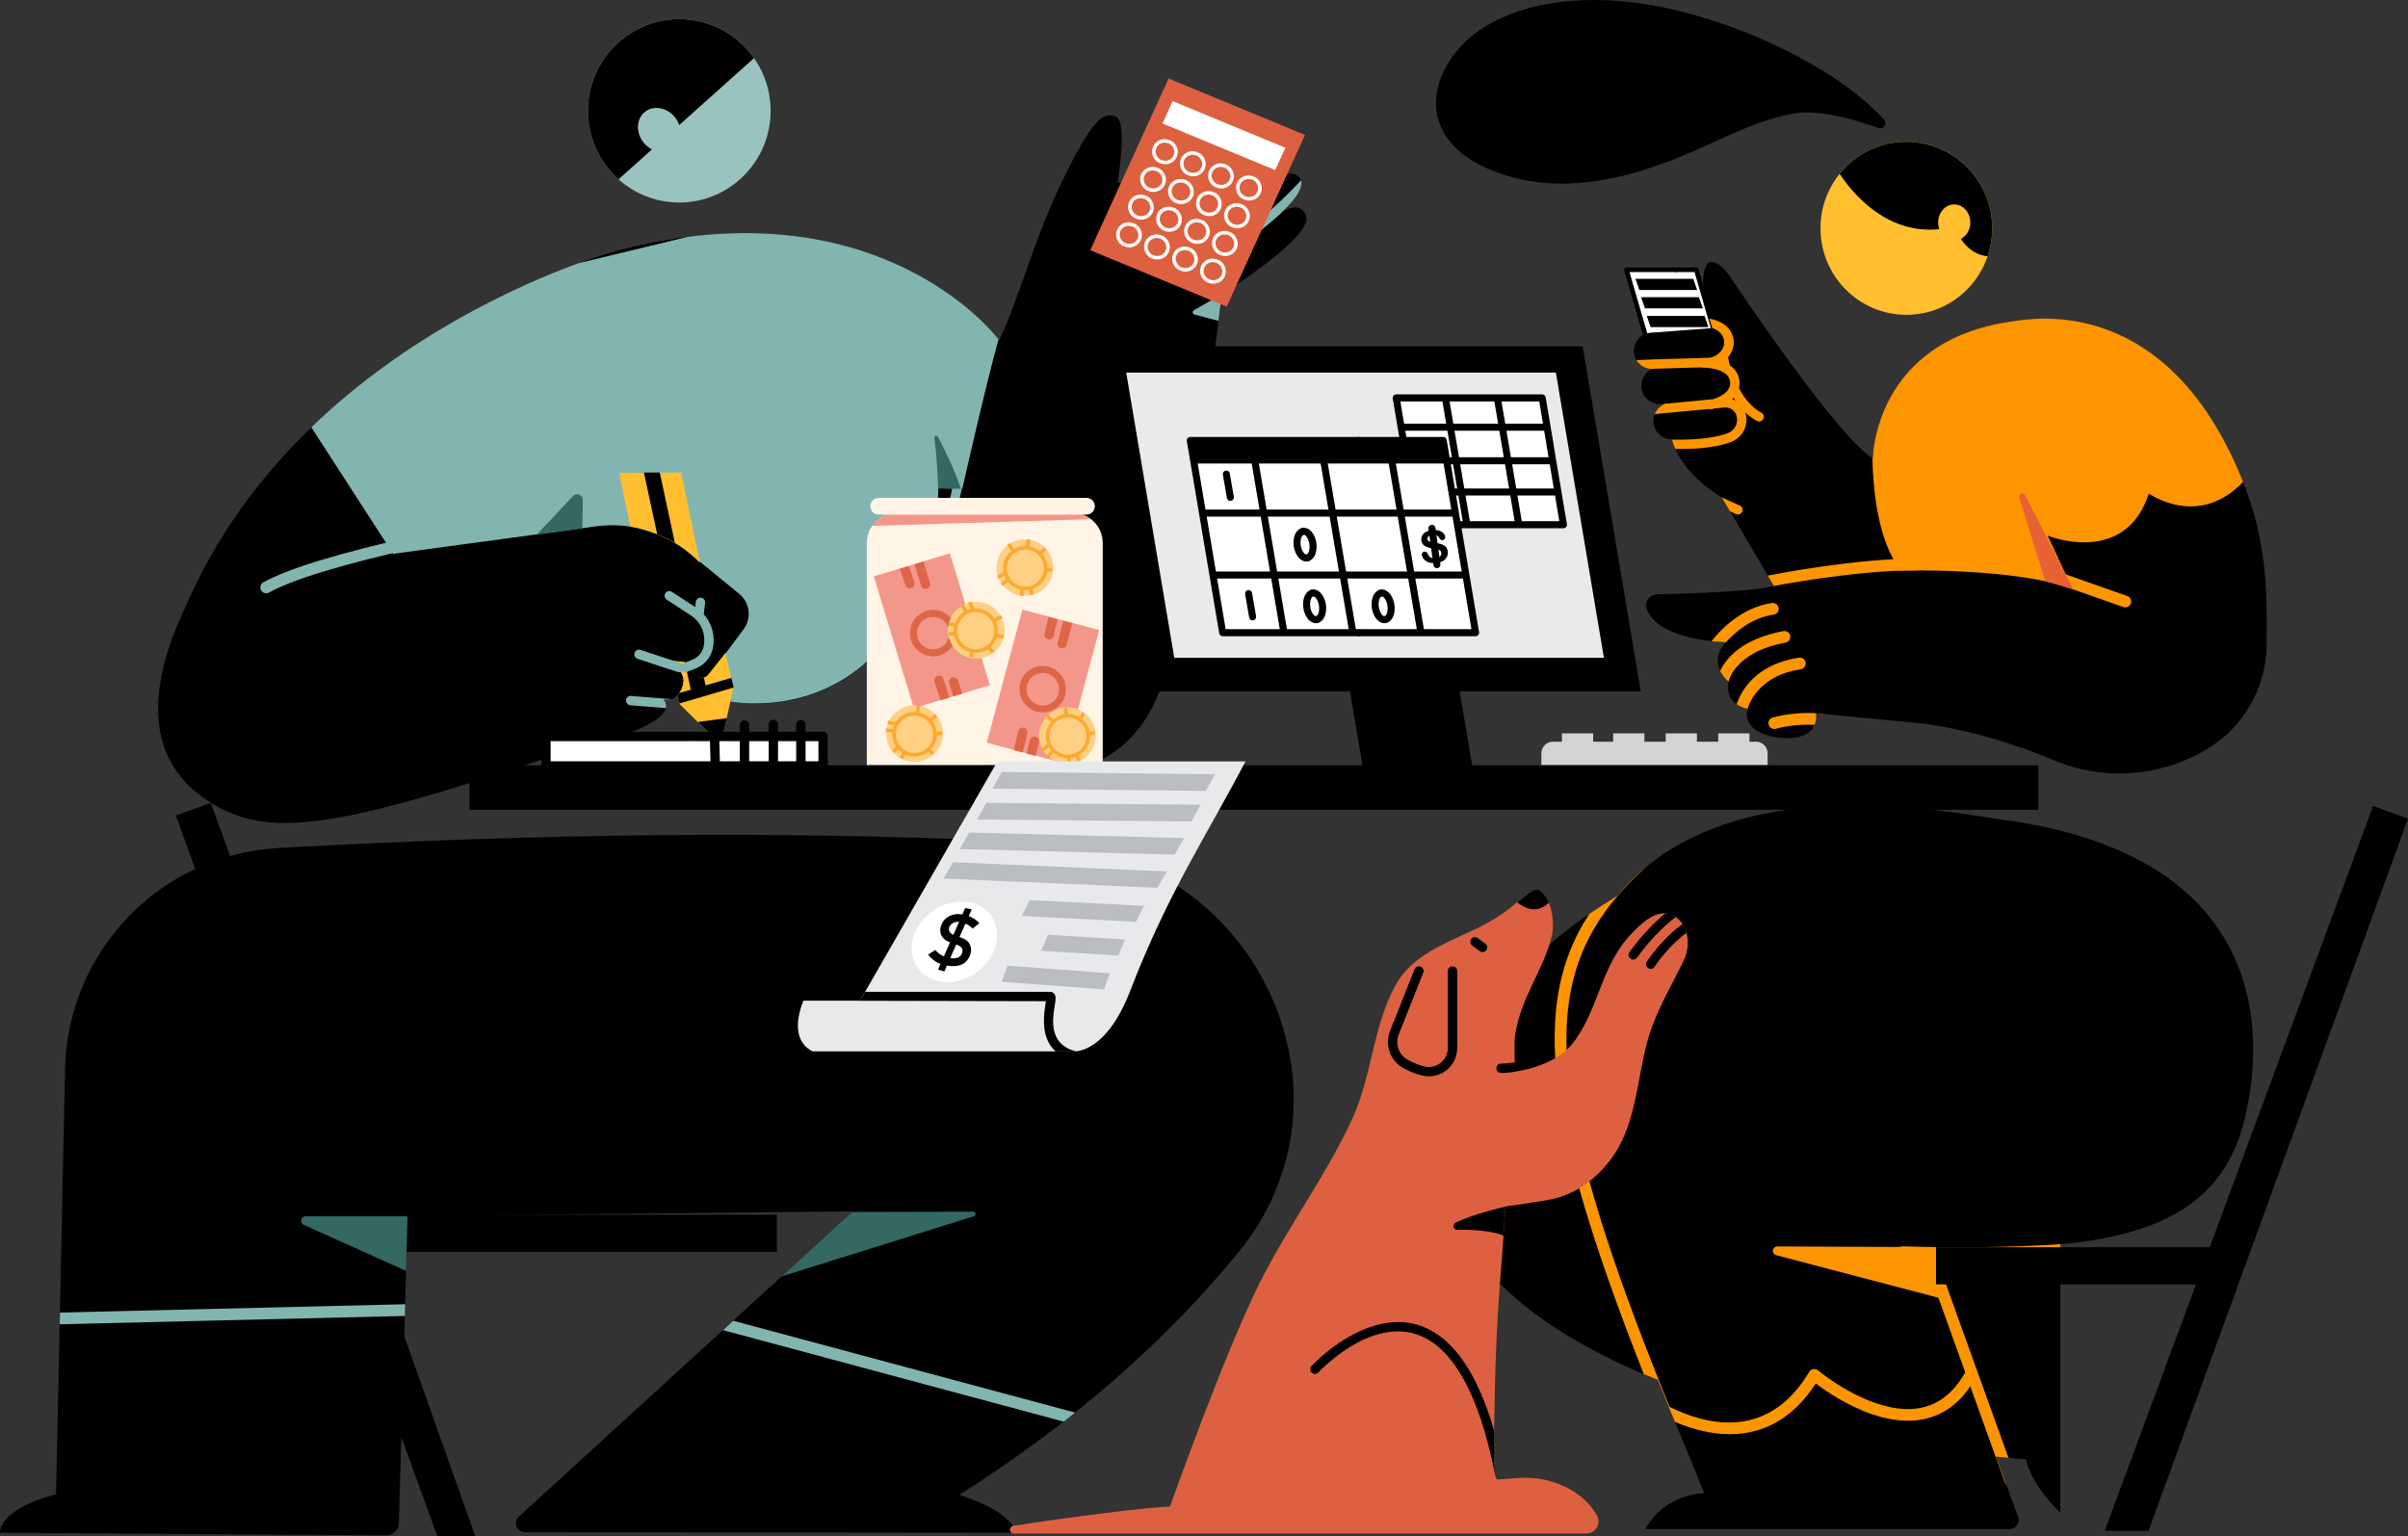         <svg
            width="100%"
            viewBox="0 0 702 448"
            fill="none"
            xmlns="http://www.w3.org/2000/svg"
        >
<rect x="0" y="0" width="702" height="448" fill="#333333" stroke="none"/>
<path
        fillRule="evenodd"
        clipRule="evenodd"
        d="M105.183 354.203H226.486V365.029H109.127L138.582 448H127.513L51.269 237.805L61.434 234.097L105.183 354.203Z"
        fill="black"
      />
      <path
        fillRule="evenodd"
        clipRule="evenodd"
        d="M16.333 435.735C16.333 435.735 17.828 365.475 18.973 311.685C19.706 277.237 46.829 249.162 81.216 247.26C157.2 243.017 232.213 241.938 305.679 245.888C341.363 247.813 370.83 274.471 376.321 309.801C376.341 309.797 376.341 309.797 376.341 309.797C379.347 329.121 374.099 348.817 361.876 364.079C346.366 383.372 320.179 410.252 279.632 435.892C279.632 435.892 294.627 440.228 296.159 446.93C296.159 446.93 182.072 446.797 152.997 446.766C151.925 446.762 150.965 446.103 150.578 445.103C150.191 444.106 150.457 442.969 151.247 442.249C171.672 423.57 248.589 353.232 248.589 353.232L118.848 354.55C118.848 354.55 116.764 427.117 116.274 444.164C116.217 446.138 114.593 447.708 112.618 447.694C93.119 447.558 0.003 446.919 0.003 446.919C0.003 446.919 -0.639 440.108 16.333 435.735Z"
        fill="url(#paint0_linear)"
      />
      <path
        fillRule="evenodd"
        clipRule="evenodd"
        d="M310.097 414.53L210.78 387.852L213.768 385.118L313.438 411.891C312.339 412.769 311.226 413.649 310.097 414.53ZM118.033 383.711L17.412 386.142L17.485 382.724L118.132 380.293L118.033 383.711Z"
        fill="#82B5B2"
      />
      <path
        fillRule="evenodd"
        clipRule="evenodd"
        d="M248.401 353.391L283.703 353.309C284.041 353.309 284.328 353.554 284.379 353.889C284.43 354.224 284.232 354.544 283.908 354.647L227.846 372.189L248.401 353.391ZM118.824 354.661L118.367 370.577L88.59 357.167C88.013 356.907 87.697 356.279 87.83 355.661C87.963 355.04 88.51 354.599 89.143 354.603L118.824 354.661Z"
        fill="#346864"
      />
      <path
        fillRule="evenodd"
        clipRule="evenodd"
        d="M291.304 99.212C291.304 99.212 257.019 52.898 179.894 73.125C169.508 75.849 87.244 101.971 54.792 175.363C51.618 182.539 34.509 215.168 59.313 232.611C76.619 244.786 95.175 242.529 160.199 220.757C165.701 218.913 199.594 211.75 193.467 203.919C193.467 203.919 196.201 204.473 197.514 202.652C197.514 202.652 197.665 203.59 197.776 204.284C197.852 204.758 198.075 205.195 198.415 205.534C199.97 207.084 204.638 211.74 207.575 214.669C208.08 215.171 208.818 215.363 209.503 215.165C210.188 214.97 210.713 214.417 210.874 213.72C211.741 209.985 213.004 204.544 213.004 204.544C213.004 204.544 243.851 211.242 262.442 181.168C262.442 181.168 263.216 210.873 286.199 222.863C292.911 226.366 330.182 233.806 339.962 195.349C346.801 168.449 351.797 120.385 356.168 85.851C356.168 85.851 379.007 71.506 380.734 64.636C381.355 62.168 378.85 58.115 373.268 62.214C373.268 62.214 381.604 55.121 378.823 51.779C377.274 49.92 374.104 49.823 367.825 55.202C367.825 55.202 375.646 47.188 372.073 43.98C368.231 40.536 363.771 47.621 359.683 51.434C359.683 51.434 368.78 37.458 363.634 35.045C361.454 34.022 359.099 33.893 351.158 43.898C343.805 53.163 333.376 54.119 325.818 53.21C325.818 53.21 328.793 35.754 325.384 34.063C321.535 32.151 318.065 35.568 309.701 52.734C301.442 69.674 297.324 86.459 291.304 99.212Z"
        fill="url(#paint1_linear)"
      />
      <path
        fillRule="evenodd"
        clipRule="evenodd"
        d="M200.552 69.049C260.192 61.55 288.546 95.661 291.112 98.925C287.222 112.809 280.551 142.47 280.551 142.47L273.531 142.371C273.644 159.703 262.475 180.416 262.475 180.416L262.431 181.145C244.754 209.722 215.614 204.983 212.862 204.574L213.762 200.054L211.425 193.498L210.699 191.64C210.699 191.64 213.922 187.318 216.777 183.489C219.187 180.258 218.624 175.701 215.501 173.153C209.255 168.059 200.006 160.516 200.006 160.516C199.952 160.474 199.899 160.433 199.845 160.392C192.415 154.705 183.026 152.213 173.755 153.47C154.109 156.132 114.607 161.485 114.607 161.485L90.758 124.594C118.582 97.739 151.218 83.105 168.597 76.755L200.552 69.049Z"
        fill="#82B5B2"
      />
      <path
        fillRule="evenodd"
        clipRule="evenodd"
        d="M197.521 202.755C198.186 201.946 200.386 198.89 198.413 195.941L195.637 192.583C195.637 192.583 199.531 193.145 201.114 192.994C201.114 192.994 200.896 196.894 204.116 197.572C204.997 197.755 205.905 197.425 206.464 196.72C208.018 194.767 211.497 190.378 211.497 190.378C211.497 190.378 213.437 198.755 213.788 200.27C213.823 200.423 213.824 200.583 213.79 200.737C213.47 202.184 211.776 209.85 211.776 209.85L210.87 213.755C210.709 214.452 210.184 215.005 209.499 215.2C208.813 215.398 208.076 215.206 207.571 214.705C204.634 211.775 199.965 207.119 198.411 205.569C198.071 205.23 197.847 204.793 197.771 204.319L197.521 202.755ZM183.771 153.542C183.771 153.542 196.129 155.352 204.058 164.149L198.595 137.771L180.493 137.876L183.771 153.542Z"
        fill="#FFBF2F"
      />
      <path
        fillRule="evenodd"
        clipRule="evenodd"
        d="M211.896 209.386L211.801 209.813L210.894 213.719C210.733 214.415 210.209 214.969 209.523 215.163C208.838 215.361 208.1 215.17 207.595 214.668L203.44 210.523L211.896 209.386ZM199.628 192.958C200.211 192.988 200.746 192.995 201.138 192.958C201.138 192.958 200.921 196.858 204.141 197.536C204.49 197.608 204.844 197.6 205.179 197.52L205.68 199.85L213.216 197.657L213.812 200.233C213.831 200.313 213.84 200.394 213.84 200.474L198.107 205.118C197.95 204.864 197.844 204.58 197.796 204.282L197.546 202.719C197.665 202.574 197.834 202.357 198.019 202.081L201.386 201.1L199.628 192.958ZM191.596 155.756L187.719 137.798L192.337 137.771L196.738 158.246C194.972 157.22 193.218 156.402 191.596 155.756Z"
        fill="black"
      />
      <path
        fillRule="evenodd"
        clipRule="evenodd"
        d="M194.128 206.477L183.748 205.647C182.997 205.587 182.436 204.928 182.496 204.177C182.556 203.426 183.214 202.865 183.965 202.925L195.658 203.859C194.536 204.142 193.467 203.926 193.467 203.926C194.141 204.786 194.331 205.639 194.128 206.477ZM198.83 193.599C198.926 193.527 199.033 193.467 199.15 193.421C199.15 193.421 200.457 192.908 201.851 192.361C203.492 191.717 204.71 190.306 205.108 188.588C205.108 188.588 205.108 188.588 205.108 188.587C205.92 185.083 204.458 181.445 201.448 179.478C198.029 177.244 194.37 174.852 194.37 174.852C193.739 174.44 193.562 173.593 193.974 172.962C194.386 172.331 195.232 172.153 195.863 172.565L202.671 177.014L202.853 175.466C202.941 174.717 203.62 174.181 204.368 174.269C205.117 174.358 205.652 175.037 205.564 175.785L205.173 179.107C207.591 181.803 208.612 185.559 207.768 189.204C207.768 189.204 207.768 189.204 207.767 189.205C207.166 191.799 205.326 193.931 202.847 194.904C201.454 195.451 200.146 195.964 200.146 195.964C199.66 196.155 199.13 196.047 198.759 195.729C198.414 195.987 197.953 196.078 197.513 195.932L185.867 192.088C185.151 191.852 184.762 191.079 184.998 190.363C185.234 189.648 186.007 189.258 186.722 189.494L198.369 193.339C198.544 193.396 198.699 193.486 198.83 193.599ZM281.033 127.555C281.033 127.555 271.089 169.271 268.909 187.903C268.82 188.651 269.356 189.33 270.107 189.418C270.854 189.506 271.533 188.969 271.618 188.221C273.792 169.687 283.692 128.189 283.692 128.189C283.866 127.456 283.412 126.718 282.678 126.544C281.948 126.369 281.211 126.822 281.033 127.555ZM121.951 156.064C98.278 161.373 83.814 165.882 76.783 169.798C75.961 170.256 75.665 171.296 76.123 172.12C76.581 172.943 77.621 173.239 78.443 172.781C85.328 168.946 99.513 164.594 122.698 159.395C123.616 159.189 124.196 158.275 123.989 157.356C123.783 156.437 122.87 155.858 121.951 156.064ZM356.592 85.587C356.315 85.764 356.168 85.858 356.168 85.858C355.851 88.358 355.53 90.929 355.21 93.557L348.207 91.715C347.941 91.644 347.743 91.419 347.709 91.145C347.671 90.871 347.805 90.603 348.043 90.466L356.592 85.587ZM379.267 52.586C380.417 56.139 373.268 62.221 373.268 62.221C373.473 62.07 373.674 61.931 373.869 61.802C368.883 66.375 362.15 71.801 355.65 74.663C354.96 74.967 354.155 74.654 353.851 73.964C353.548 73.274 353.862 72.467 354.551 72.164C365.495 67.344 377.1 54.964 379.267 52.586ZM373.005 46.262C372.944 49.963 367.825 55.209 367.825 55.209C368.201 54.885 368.569 54.58 368.928 54.295C363.904 59.127 356.629 65.514 350.238 68.761C349.565 69.102 348.743 68.834 348.402 68.162C348.06 67.49 348.33 66.667 349.002 66.326C359.311 61.088 371.968 47.397 373.005 46.262ZM364.669 41.217C363.28 45.918 359.683 51.441 359.683 51.441C359.796 51.337 359.908 51.231 360.018 51.123C355.854 55.482 350.234 60.255 343.911 62.654C343.205 62.921 342.416 62.566 342.15 61.862C341.884 61.157 342.239 60.368 342.942 60.1C353.858 55.959 362.519 44.304 364.669 41.217Z"
        fill="#82B5B2"
      />
      <path
        fillRule="evenodd"
        clipRule="evenodd"
        d="M156.48 155.881L167.034 144.671C167.509 144.167 168.245 144.007 168.886 144.27C169.527 144.533 169.94 145.163 169.925 145.856L169.744 154.084L156.48 155.881ZM273.524 144.128C273.494 142.639 273.282 133.83 272.374 127.785C272.306 127.499 272.463 127.207 272.739 127.105C273.012 127.002 273.323 127.122 273.456 127.383C275.428 131.141 278.424 137.236 280.141 142.532L273.548 142.439C273.552 142.999 273.541 143.562 273.524 144.128Z"
        fill="#346864"
      />
      <path
        d="M198.023 59.053C212.733 59.053 224.658 47.082 224.658 32.316C224.658 17.549 212.733 5.579 198.023 5.579C183.313 5.579 171.388 17.549 171.388 32.316C171.388 47.082 183.313 59.053 198.023 59.053Z"
        fill="#99C3C0"
      />
      <path
        fillRule="evenodd"
        clipRule="evenodd"
        d="M180.316 52.282C174.839 47.382 171.388 40.25 171.388 32.316C171.388 17.559 183.323 5.579 198.023 5.579C207.027 5.579 214.993 10.073 219.815 16.948L198.003 36.461C197.741 35.692 197.342 34.942 196.803 34.252C194.524 31.338 190.603 30.592 188.052 32.588C185.501 34.584 185.28 38.572 187.559 41.486C188.267 42.392 189.134 43.088 190.069 43.558L180.316 52.282Z"
        fill="black"
      />
      <path
        d="M494.509 78.671H474.156L482.742 108.248H503.094L494.509 78.671Z"
        fill="white"
      />
      <path
        fillRule="evenodd"
        clipRule="evenodd"
        d="M483.241 107.57H489.666C490.036 107.57 490.341 107.873 490.34 108.245C490.34 108.618 490.037 108.92 489.664 108.92H482.735C482.436 108.92 482.173 108.722 482.089 108.433L473.503 78.857C473.444 78.653 473.483 78.433 473.611 78.264C473.739 78.094 473.937 77.994 474.151 77.994H488.428C488.8 77.994 489.102 78.296 489.102 78.669C489.101 79.041 488.801 79.343 488.428 79.343H475.047L483.241 107.57Z"
        fill="black"
      />
      <path
        fillRule="evenodd"
        clipRule="evenodd"
        d="M494.011 79.343H488.442C488.07 79.343 487.768 79.041 487.768 78.669C487.768 78.296 488.069 77.994 488.442 77.994H494.518C494.816 77.994 495.08 78.192 495.163 78.481L503.745 108.057C503.804 108.261 503.765 108.481 503.637 108.65C503.509 108.82 503.311 108.92 503.1 108.92H489.674C489.302 108.92 489 108.618 489 108.245C489.001 107.873 489.304 107.571 489.676 107.571H502.201L494.011 79.343Z"
        fill="black"
      />
      <path
        d="M493.631 81.296H476.781L477.911 84.567H494.761L493.631 81.296Z"
        fill="black"
      />
      <path
        d="M495.281 86.648H478.431L479.561 89.919H496.411L495.281 86.648Z"
        fill="black"
      />
      <path
        d="M496.931 92.113H480.081L481.211 95.384H498.061L496.931 92.113Z"
        fill="black"
      />
      <path
        d="M498.582 97.464H481.731L482.861 100.736H499.712L498.582 97.464Z"
        fill="black"
      />
      <path
        d="M500.232 102.816H483.382L484.511 106.087H501.362L500.232 102.816Z"
        fill="black"
      />
      <path
        fillRule="evenodd"
        clipRule="evenodd"
        d="M499.225 95.663C498.559 93.786 494.587 82.04 497.655 77.052C497.863 76.727 498.194 76.502 498.569 76.43C499.661 76.253 501.989 76.714 505.282 82.025C505.282 82.025 535.182 126.954 545.975 133.666C545.975 133.666 546.262 99.36 586.634 93.751C592.238 92.972 631.624 85.312 653.699 139.988C661.002 158.077 660.92 172.541 660.79 188.001C660.705 200.256 654.348 211.612 643.943 218.082C630.31 226.562 613.405 227.887 598.619 221.629C588.699 217.447 575.895 213.196 561.362 211.055L529.455 207.969C529.455 207.969 531.049 216.692 517.839 215.012C517.839 215.012 507.438 213.64 509.517 206.66C509.517 206.66 502.507 205.526 503.954 198.748C503.954 198.748 497.31 193.561 503.21 187.229C503.21 187.229 484.029 186.998 480.129 177.859C479.801 177.068 479.78 176.182 480.077 175.377C480.436 174.384 481.364 173.325 483.626 173.248C483.626 173.248 510.161 172.84 517.143 170.839L501.975 145.021C501.975 145.021 490.161 138.525 487.438 128.139C484.633 128.152 482.251 125.988 482.036 123.145C481.852 120.713 483.312 118.533 485.476 117.698L484.234 117.792C481.299 118.013 478.74 115.811 478.518 112.876C478.34 110.508 479.74 108.382 481.828 107.534C478.996 107.665 476.556 105.516 476.341 102.67C476.122 99.772 478.296 97.243 481.19 97.024L499.225 95.663Z"
        fill="url(#paint2_linear)"
      />
      <path
        fillRule="evenodd"
        clipRule="evenodd"
        d="M529 211.356C522.755 210.998 517.742 212.496 517.742 212.496C516.838 212.769 515.886 212.254 515.616 211.353C515.346 210.451 515.858 209.499 516.763 209.226C516.763 209.226 524.055 207.038 532.33 208.273L529.436 207.993C529.436 207.993 529.737 209.635 529 211.356ZM506.286 205.348C507.481 201.725 511.545 193.733 524.458 191.761C525.386 191.619 526.259 192.26 526.399 193.191C526.543 194.123 525.901 194.994 524.969 195.136C513.582 196.875 510.293 204.034 509.453 206.677C509.187 206.627 507.682 206.315 506.286 205.348ZM501.471 195.645C503.14 192.084 507.689 186.298 519.912 184.02C520.837 183.848 521.731 184.459 521.902 185.386C522.076 186.312 521.462 187.204 520.537 187.376C505.287 190.218 503.887 198.987 503.935 198.772C503.935 198.772 502.41 197.581 501.471 195.645ZM498.956 186.958C500.953 184.369 507.273 177.164 516.599 175.827C517.53 175.694 518.397 176.342 518.53 177.275C518.663 178.208 518.015 179.073 517.083 179.207C510.518 180.148 505.706 184.453 503.167 187.267C502.85 187.261 501.205 187.203 498.956 186.958ZM598.2 169.679L619.033 177.006C619.921 177.318 620.897 176.851 621.211 175.962C621.521 175.073 621.054 174.097 620.166 173.785L599.333 166.458C598.443 166.145 597.47 166.613 597.156 167.502C596.846 168.391 597.313 169.366 598.2 169.679ZM515.346 167.834C517.534 167.401 541.609 162.724 559.169 162.913C560.111 162.923 560.868 163.696 560.858 164.638C560.848 165.58 560.073 166.337 559.131 166.327C541.018 166.132 516.657 170.998 517.124 170.864L515.346 167.834ZM501.956 145.045L507.235 147.421C507.921 147.739 508.214 148.552 507.9 149.236C507.58 149.919 506.768 150.216 506.085 149.898L504.328 149.08L501.956 145.045ZM498.312 92.91C501.4 93.413 503.597 95.063 504.396 96.368C506.181 99.281 505.474 102.139 503.768 104.175C503.877 104.718 504.065 105.546 504.348 106.554C504.761 106.845 505.109 107.147 505.399 107.449C506.979 109.091 507.082 110.834 507.112 111.372C507.146 112.02 507.088 112.622 506.952 113.182C508.44 115.983 510.535 118.746 513.493 120.336C514.155 120.693 514.405 121.521 514.05 122.185C513.695 122.849 512.866 123.099 512.2 122.743C510.948 122.069 509.822 121.219 508.808 120.253C508.812 120.266 508.815 120.279 508.818 120.292C509.927 123.759 508.15 127.503 504.751 128.828C499.578 130.859 492.33 130.994 488.368 130.885C487.985 130.011 487.665 129.103 487.419 128.163C487.071 128.165 497.786 128.628 503.754 126.284C505.836 125.473 506.911 123.168 506.198 121.051C506.187 121.027 506.181 121.003 506.174 120.979C505.662 119.571 504.263 118.681 502.768 118.822L499.956 119.088C499.417 119.249 499.076 119.319 499.076 119.319C498.803 119.375 498.53 119.344 498.291 119.246L482.389 120.749C482.945 119.373 484.051 118.265 485.457 117.722L499.455 116.393C500.284 116.13 501.536 115.641 502.604 114.84C503.608 114.086 504.471 113.03 504.386 111.522C504.369 111.224 504.311 110.257 503.434 109.344C502.348 108.22 500.219 107.273 496.148 107.179C496.039 107.176 495.933 107.161 495.834 107.134C491.067 107.292 486.18 107.366 481.321 107.557C479.536 107.475 477.956 106.492 477.066 105.026C484.126 104.625 491.333 104.596 498.219 104.313C499.192 104.273 500.253 103.772 501.103 103.011C501.219 102.805 501.39 102.63 501.598 102.508C502.656 101.286 503.106 99.586 502.069 97.794C501.106 96.135 499.206 95.688 499.206 95.688C499.049 95.242 498.704 94.242 498.312 92.91ZM506.942 119.362C506.481 119.556 506.409 119.759 506.375 119.825C506.447 119.722 506.536 119.628 506.634 119.547C506.727 119.474 506.829 119.411 506.942 119.362L506.965 119.352L506.942 119.362ZM505.409 115.979C505.28 116.121 505.14 116.259 505 116.391C505.324 116.501 505.638 116.637 505.938 116.799C505.754 116.528 505.58 116.254 505.409 115.979Z"
        fill="#FD9500"
      />
      <path
        fillRule="evenodd"
        clipRule="evenodd"
        d="M545.86 133.549L545.972 133.619C545.972 133.619 546.259 99.312 586.632 93.703C592.235 92.924 631.622 85.265 653.697 139.941C653.775 140.131 653.85 140.321 653.925 140.51C640.842 154.287 626.459 143.902 626.459 143.902C619.425 165.413 596.937 156.171 596.937 156.171L604.213 171.712C587.222 165.469 554.172 166.375 554.172 166.375C547.32 157.736 546.02 142.178 545.86 133.549Z"
        fill="#FD9500"
      />
      <path
        fillRule="evenodd"
        clipRule="evenodd"
        d="M596.239 169.478C596.239 169.478 591.85 155.306 588.691 145.114C588.551 144.657 588.783 144.168 589.223 143.987C589.667 143.807 590.175 143.996 590.393 144.421C595.986 155.363 604.418 171.851 604.418 171.851L596.239 169.478Z"
        fill="#E86135"
      />
      <path
        fillRule="evenodd"
        clipRule="evenodd"
        d="M471.505 261.208C503.183 222.764 568.78 237.025 583.222 238.93C676.685 251.259 655.955 323.089 652.576 332.263C645.158 352.396 627.297 360.184 600.642 362.891V441.031C600.642 441.031 592.507 433.762 590.637 425.506C590.637 425.506 587.429 425.308 581.881 424.752C581.881 424.752 586.102 436.213 588.323 442.249C588.63 443.076 588.511 443.997 588.006 444.718C587.504 445.442 586.682 445.872 585.801 445.872H479.667C485.448 435.315 496.829 435.404 496.829 435.404C492.382 424.26 487.796 413.424 483.281 402.362C454.214 390.744 428.583 373.495 420.765 348.029C417.731 338.149 415.94 294.676 471.505 261.208Z"
        fill="url(#paint3_linear)"
      />
      <path
        fillRule="evenodd"
        clipRule="evenodd"
        d="M486.454 410.081C497.022 415.417 515.316 420.367 527.441 400.009C527.697 399.575 528.13 399.282 528.625 399.196C529.12 399.114 529.625 399.254 530.01 399.579C530.01 399.579 537.593 405.994 546.919 409.162C552.297 410.989 558.276 411.76 563.647 409.336C567.202 407.728 570.465 404.714 573.13 399.753C573.574 398.923 574.608 398.609 575.44 399.056C576.269 399.504 576.58 400.538 576.133 401.368C573.038 407.134 569.185 410.579 565.049 412.447C558.876 415.236 552 414.495 545.82 412.395C538.48 409.9 532.153 405.519 529.348 403.399C517.156 422.16 499.889 419.507 488.334 414.632L487.529 412.689C487.246 412.003 486.962 411.317 486.679 410.63L486.454 410.081Z"
        fill="#FD9500"
      />
      <path
        fillRule="evenodd"
        clipRule="evenodd"
        d="M563.058 363.626C563.058 363.626 534.086 363.507 518.143 363.442C517.491 363.439 516.935 363.923 516.85 364.572C516.768 365.221 517.177 365.832 517.809 365.996C534.516 370.38 566.518 378.778 566.518 378.778L563.058 363.626Z"
        fill="#FD9500"
      />
      <path
        fillRule="evenodd"
        clipRule="evenodd"
        d="M602.729 362.66C602.037 362.738 601.344 362.813 600.641 362.885V366.217C587.919 367.016 576.133 367.214 564.64 367.057L585.524 425.091C584.459 424.995 583.238 424.882 581.879 424.746L584.923 433.015C584.749 432.841 584.606 432.626 584.517 432.376L560.992 366.999C558.842 366.955 556.702 366.9 554.563 366.835C553.624 366.808 552.884 366.019 552.911 365.08C552.939 364.138 553.727 363.397 554.665 363.424C569.973 363.885 585.463 363.831 602.729 362.66ZM480.076 252.656C460.629 270.007 452.957 288.941 458.322 321.929C461.973 344.394 471.603 373.264 487.594 412.352C487.7 412.608 487.737 412.878 487.717 413.138C486.236 409.556 484.755 405.968 483.28 402.356C481.919 401.813 480.568 401.256 479.223 400.686C466.205 367.747 458.219 342.567 454.954 322.479C450.958 297.917 453.937 280.829 463.324 266.476C465.901 264.694 468.624 262.936 471.504 261.202C474.142 257.999 477.015 255.162 480.076 252.656Z"
        fill="#FD9500"
      />
      <path
        d="M555.758 91.795C569.584 91.795 580.792 80.498 580.792 66.563C580.792 52.628 569.584 41.331 555.758 41.331C541.932 41.331 530.724 52.628 530.724 66.563C530.724 80.498 541.932 91.795 555.758 91.795Z"
        fill="#FFBF2F"
      />
      <path
        fillRule="evenodd"
        clipRule="evenodd"
        d="M536.311 50.68C540.904 44.986 547.906 41.344 555.748 41.344C569.565 41.344 580.782 52.65 580.782 66.576C580.782 69.422 580.315 72.159 579.451 74.711C575.035 74.324 572.527 71.034 571.664 69.659C573.278 68.827 574.401 66.994 574.401 64.868C574.401 61.961 572.302 59.601 569.715 59.601C567.129 59.601 565.03 61.961 565.03 64.868C565.03 65.555 565.146 66.212 565.361 66.814C549.5 68.523 539.413 55.422 536.311 50.68ZM547.681 37.328C548.33 37.547 549.043 37.297 549.415 36.722C549.783 36.147 549.718 35.393 549.251 34.892C549.118 34.728 548.968 34.569 548.811 34.404C544.866 30.288 540.423 26.553 535.69 23.394C521.132 13.673 503.787 6.402 486.735 2.545C469.12 -1.44 447.133 -1.665 431.569 8.648C421.328 15.433 413.671 29.788 422.499 40.998C425.665 45.019 430.214 47.813 434.917 49.695C453.951 57.312 473.798 52.507 491.881 44.879C502.176 40.536 512.414 34.779 523.627 32.992C530.667 31.87 541.529 35.149 547.681 37.328Z"
        fill="black"
      />
      <path
        fillRule="evenodd"
        clipRule="evenodd"
        d="M644.2 363.676L691.834 235.008L702 238.715L626.359 446.37H613.587L640.193 374.499H564.41V363.676H644.2Z"
        fill="black"
      />
      <path
        d="M461.393 100.994H318.195L335.146 201.613H478.343L461.393 100.994Z"
        fill="black"
      />
      <path
        d="M424.708 196.637H392.737L397.388 224.258H429.359L424.708 196.637Z"
        fill="black"
      />
      <path
        d="M453.579 108.623H328.324L342.33 191.804H467.586L453.579 108.623Z"
        fill="#EAEAEB"
      />
      <path
        d="M449.58 116.024H407.02L413.244 152.972H455.805L449.58 116.024Z"
        fill="white"
      />
      <path
        fillRule="evenodd"
        clipRule="evenodd"
        d="M408.246 117.047L410.399 129.828C410.493 130.386 410.117 130.914 409.559 131.008C409.002 131.102 408.474 130.726 408.38 130.169L406.025 116.193C405.975 115.896 406.058 115.592 406.253 115.362C406.448 115.132 406.733 114.999 407.034 114.999H449.595C450.094 114.999 450.521 115.36 450.604 115.853L452.959 129.828C453.053 130.386 452.676 130.914 452.119 131.008C451.562 131.102 451.034 130.726 450.94 130.169L448.73 117.047H408.246Z"
        fill="black"
      />
      <path
        fillRule="evenodd"
        clipRule="evenodd"
        d="M454.586 151.977L450.919 130.198C450.825 129.641 451.2 129.112 451.758 129.018C452.315 128.924 452.843 129.3 452.937 129.858L456.806 152.831C456.856 153.128 456.773 153.433 456.578 153.663C456.383 153.893 456.097 154.025 455.796 154.025H413.236C412.736 154.025 412.31 153.664 412.226 153.171L408.358 130.198C408.264 129.641 408.641 129.112 409.198 129.018C409.755 128.924 410.284 129.3 410.377 129.858L414.102 151.977H454.586Z"
        fill="black"
      />
      <path
        fillRule="evenodd"
        clipRule="evenodd"
        d="M428.671 152.972H426.596L420.334 116.024H422.412L428.671 152.972ZM443.812 152.972H441.734L435.475 116.024H437.55L443.812 152.972Z"
        fill="black"
      />
      <path
        fillRule="evenodd"
        clipRule="evenodd"
        d="M454.36 144.488H411.8L411.455 142.44H454.015L454.36 144.488ZM452.828 135.381H410.268L409.923 133.332H452.483L452.828 135.381ZM451.179 125.587H408.619L408.271 123.539H450.835L451.179 125.587Z"
        fill="black"
      />
      <path
        fillRule="evenodd"
        clipRule="evenodd"
        d="M396.2 184.486H430.167L420.729 128.435H396.2"
        fill="white"
      />
      <path
        fillRule="evenodd"
        clipRule="evenodd"
        d="M419.879 129.458H396.215C395.651 129.458 395.193 128.999 395.192 128.434C395.192 127.869 395.651 127.41 396.216 127.41H420.745C421.245 127.41 421.671 127.771 421.754 128.264L431.193 184.316C431.243 184.613 431.159 184.917 430.965 185.147C430.77 185.377 430.484 185.51 430.183 185.51H396.215C395.651 185.51 395.192 185.051 395.192 184.486C395.192 183.92 395.651 183.461 396.215 183.461H428.973L419.879 129.458Z"
        fill="black"
      />
      <path
        fillRule="evenodd"
        clipRule="evenodd"
        d="M396.205 128.435H346.988L356.431 184.487H396.209"
        fill="white"
      />
      <path
        fillRule="evenodd"
        clipRule="evenodd"
        d="M357.312 183.462H396.224C396.789 183.462 397.249 183.92 397.249 184.486C397.248 185.051 396.79 185.51 396.224 185.51H356.446C355.947 185.51 355.52 185.149 355.437 184.656L345.994 128.604C345.944 128.307 346.028 128.003 346.221 127.773C346.417 127.543 346.703 127.41 347.003 127.41H396.22C396.784 127.41 397.244 127.869 397.244 128.434C397.243 128.999 396.786 129.458 396.22 129.458H348.214L357.312 183.462Z"
        fill="black"
      />
      <path
        d="M420.734 128.435H346.988L348.122 135.166H421.868L420.734 128.435Z"
        fill="black"
      />
      <path
        fillRule="evenodd"
        clipRule="evenodd"
        d="M427.533 168.688H353.787L353.442 166.64H427.189L427.533 168.688ZM424.493 150.636H350.75L350.402 148.588H424.148L424.493 150.636Z"
        fill="black"
      />
      <path
        fillRule="evenodd"
        clipRule="evenodd"
        d="M375.345 184.486H373.27L363.774 128.435H365.848L375.345 184.486ZM395.441 184.486H393.363L383.866 128.435H385.944L395.441 184.486ZM415.285 184.486H413.21L403.713 128.435H405.788L415.285 184.486Z"
        fill="black"
      />
      <path
        d="M422.082 160.925C422.125 161.484 422.018 162.002 421.76 162.481C421.488 162.947 421.088 163.331 420.534 163.636C419.979 163.928 419.308 164.111 418.52 164.173C417.572 164.247 416.784 164.139 416.142 163.836C415.696 163.622 415.309 163.312 415.009 162.917C414.696 162.523 414.531 162.131 414.501 161.74C414.482 161.506 414.547 161.305 414.708 161.135C414.856 160.954 415.05 160.86 415.303 160.84C415.504 160.825 415.682 160.876 415.838 160.982C415.996 161.1 416.131 161.286 416.244 161.526C416.387 161.815 416.54 162.052 416.702 162.235C416.851 162.42 417.065 162.573 417.329 162.683C417.606 162.793 417.945 162.831 418.359 162.799C418.933 162.754 419.39 162.587 419.731 162.299C420.071 162.011 420.219 161.672 420.188 161.282C420.164 160.97 420.051 160.73 419.836 160.551C419.633 160.371 419.368 160.248 419.053 160.168C418.738 160.088 418.316 160.016 417.799 159.939C417.106 159.836 416.517 159.699 416.034 159.527C415.55 159.356 415.167 159.098 414.858 158.756C414.563 158.413 414.394 157.981 414.352 157.435C414.312 156.928 414.423 156.461 414.672 156.036C414.936 155.623 415.325 155.279 415.843 155.029C416.373 154.765 417.006 154.611 417.741 154.554C418.328 154.508 418.841 154.533 419.279 154.643C419.718 154.752 420.094 154.919 420.392 155.131C420.691 155.343 420.911 155.574 421.065 155.824C421.218 156.074 421.305 156.315 421.324 156.563C421.341 156.784 421.277 156.998 421.13 157.179C420.971 157.375 420.778 157.482 420.537 157.501C420.31 157.518 420.146 157.479 420.018 157.384C419.888 157.277 419.755 157.117 419.602 156.88C419.401 156.543 419.166 156.287 418.91 156.11C418.655 155.934 418.259 155.86 417.712 155.903C417.218 155.942 416.825 156.077 416.535 156.322C416.244 156.554 416.105 156.827 416.128 157.126C416.142 157.308 416.209 157.473 416.326 157.595C416.444 157.729 416.586 157.823 416.781 157.912C416.975 157.989 417.168 158.052 417.36 158.102C417.551 158.14 417.864 158.194 418.3 158.264C418.844 158.353 419.348 158.444 419.8 158.552C420.24 158.675 420.628 158.828 420.951 159.012C421.275 159.196 421.536 159.45 421.735 159.761C421.934 160.073 422.045 160.457 422.082 160.925Z"
        fill="black"
      />
      <path
        fillRule="evenodd"
        clipRule="evenodd"
        d="M416.435 154.171L417.892 164.792C417.97 165.352 418.485 165.744 419.044 165.667C419.606 165.591 419.996 165.073 419.921 164.513L418.464 153.892C418.389 153.332 417.871 152.94 417.312 153.017C416.751 153.094 416.36 153.611 416.435 154.171Z"
        fill="black"
      />
      <path
        fillRule="evenodd"
        clipRule="evenodd"
        d="M356.505 138.4L357.676 145.208C357.771 145.765 358.303 146.139 358.86 146.044C359.416 145.948 359.791 145.418 359.692 144.86L358.522 138.053C358.426 137.495 357.897 137.121 357.341 137.217C356.785 137.313 356.41 137.843 356.505 138.4Z"
        fill="black"
      />
      <path
        fillRule="evenodd"
        clipRule="evenodd"
        d="M362.992 173.241L364.162 180.049C364.258 180.606 364.79 180.98 365.346 180.885C365.903 180.789 366.278 180.259 366.179 179.702L365.009 172.894C364.913 172.337 364.384 171.962 363.828 172.058C363.272 172.154 362.896 172.684 362.992 173.241Z"
        fill="black"
      />
      <path
        fillRule="evenodd"
        clipRule="evenodd"
        d="M380.045 155.936C380.357 155.89 380.62 156.148 380.872 156.465C381.291 156.986 381.599 157.748 381.725 158.617C381.851 159.485 381.772 160.303 381.519 160.922C381.367 161.298 381.188 161.619 380.876 161.665C380.316 161.746 379.93 162.266 380.011 162.825C380.092 163.385 380.61 163.773 381.17 163.692C381.959 163.577 382.658 163.078 383.143 162.253C383.698 161.304 383.977 159.87 383.752 158.322C383.528 156.774 382.854 155.479 382.051 154.727C381.352 154.074 380.54 153.794 379.751 153.909C379.191 153.99 378.805 154.51 378.886 155.069C378.967 155.629 379.485 156.017 380.045 155.936Z"
        fill="black"
      />
      <path
        fillRule="evenodd"
        clipRule="evenodd"
        d="M380.877 161.674C380.568 161.718 380.302 161.461 380.05 161.144C379.634 160.623 379.326 159.861 379.2 158.992C379.074 158.124 379.152 157.306 379.403 156.688C379.555 156.312 379.736 155.99 380.046 155.945C380.605 155.864 380.995 155.343 380.914 154.784C380.832 154.224 380.311 153.836 379.752 153.918C378.963 154.032 378.267 154.531 377.781 155.356C377.223 156.306 376.948 157.738 377.173 159.286C377.397 160.834 378.069 162.13 378.874 162.882C379.573 163.535 380.383 163.815 381.171 163.701C381.731 163.62 382.12 163.099 382.039 162.54C381.958 161.981 381.437 161.592 380.877 161.674Z"
        fill="black"
      />
      <path
        fillRule="evenodd"
        clipRule="evenodd"
        d="M382.833 173.925C383.146 173.88 383.408 174.138 383.66 174.455C384.079 174.976 384.387 175.738 384.513 176.606C384.639 177.475 384.561 178.293 384.307 178.912C384.155 179.287 383.976 179.609 383.664 179.654C383.104 179.735 382.718 180.255 382.799 180.815C382.88 181.374 383.399 181.763 383.958 181.682C384.747 181.567 385.446 181.067 385.931 180.243C386.486 179.293 386.765 177.86 386.54 176.312C386.316 174.764 385.642 173.469 384.84 172.717C384.14 172.064 383.328 171.784 382.539 171.898C381.98 171.98 381.593 172.499 381.674 173.059C381.755 173.618 382.274 174.007 382.833 173.925Z"
        fill="black"
      />
      <path
        fillRule="evenodd"
        clipRule="evenodd"
        d="M383.665 179.663C383.356 179.708 383.091 179.451 382.838 179.134C382.422 178.612 382.114 177.85 381.988 176.982C381.862 176.114 381.94 175.295 382.191 174.677C382.343 174.301 382.524 173.979 382.834 173.934C383.393 173.853 383.783 173.333 383.702 172.774C383.621 172.214 383.099 171.826 382.54 171.907C381.751 172.022 381.055 172.521 380.57 173.346C380.012 174.295 379.736 175.728 379.961 177.276C380.186 178.824 380.857 180.12 381.662 180.872C382.361 181.524 383.171 181.805 383.959 181.69C384.519 181.609 384.908 181.089 384.827 180.529C384.746 179.97 384.225 179.582 383.665 179.663Z"
        fill="black"
      />
      <path
        fillRule="evenodd"
        clipRule="evenodd"
        d="M402.806 173.923C403.118 173.878 403.38 174.135 403.633 174.453C404.052 174.973 404.36 175.736 404.486 176.604C404.612 177.473 404.533 178.291 404.279 178.909C404.127 179.285 403.949 179.607 403.637 179.652C403.077 179.733 402.691 180.253 402.772 180.813C402.853 181.372 403.371 181.761 403.931 181.679C404.719 181.565 405.419 181.065 405.904 180.241C406.459 179.291 406.737 177.858 406.513 176.31C406.288 174.762 405.614 173.467 404.812 172.714C404.113 172.062 403.3 171.782 402.512 171.896C401.952 171.977 401.566 172.497 401.647 173.057C401.728 173.616 402.246 174.004 402.806 173.923Z"
        fill="black"
      />
      <path
        fillRule="evenodd"
        clipRule="evenodd"
        d="M403.638 179.661C403.328 179.706 403.063 179.448 402.81 179.131C402.394 178.61 402.086 177.848 401.96 176.98C401.834 176.111 401.913 175.293 402.164 174.675C402.316 174.299 402.497 173.977 402.806 173.932C403.366 173.851 403.755 173.331 403.674 172.771C403.593 172.212 403.072 171.824 402.512 171.905C401.723 172.02 401.027 172.519 400.542 173.343C399.984 174.293 399.709 175.726 399.933 177.274C400.158 178.822 400.829 180.117 401.634 180.869C402.334 181.522 403.143 181.802 403.932 181.688C404.491 181.607 404.881 181.086 404.8 180.527C404.718 179.968 404.197 179.58 403.638 179.661Z"
        fill="black"
      />
      <path
        d="M380.449 39.345L340.672 22.886L317.831 72.959L357.608 89.418L380.449 39.345Z"
        fill="#DD6140"
      />
      <path
        d="M374.717 43.083L341.865 29.49L338.896 35.999L371.748 49.592L374.717 43.083Z"
        fill="white"
      />
      <path
        fillRule="evenodd"
        clipRule="evenodd"
        d="M340.663 41.816C342.047 42.415 342.713 43.98 342.135 45.314C341.558 46.649 339.962 47.234 338.578 46.635L338.171 47.575C340.082 48.402 342.276 47.565 343.074 45.721C343.872 43.877 342.981 41.703 341.07 40.876L340.663 41.816Z"
        fill="white"
      />
      <path
        fillRule="evenodd"
        clipRule="evenodd"
        d="M338.564 46.652C337.179 46.052 336.514 44.488 337.091 43.153C337.669 41.818 339.264 41.233 340.649 41.833L341.055 40.893C339.141 40.064 336.948 40.901 336.15 42.745C335.352 44.589 336.243 46.763 338.157 47.592L338.564 46.652Z"
        fill="white"
      />
      <path
        fillRule="evenodd"
        clipRule="evenodd"
        d="M337.192 49.9C338.576 50.499 339.242 52.064 338.664 53.399C338.087 54.733 336.491 55.319 335.107 54.719L334.7 55.659C336.611 56.487 338.805 55.649 339.603 53.805C340.4 51.961 339.509 49.788 337.598 48.96L337.192 49.9Z"
        fill="white"
      />
      <path
        fillRule="evenodd"
        clipRule="evenodd"
        d="M335.092 54.736C333.708 54.136 333.043 52.572 333.62 51.237C334.198 49.902 335.793 49.317 337.177 49.917L337.584 48.977C335.67 48.148 333.476 48.985 332.678 50.829C331.881 52.673 332.772 54.847 334.686 55.676L335.092 54.736Z"
        fill="white"
      />
      <path
        fillRule="evenodd"
        clipRule="evenodd"
        d="M333.664 57.984C335.048 58.584 335.714 60.148 335.136 61.483C334.559 62.818 332.963 63.403 331.579 62.803L331.172 63.743C333.083 64.571 335.277 63.733 336.075 61.889C336.873 60.045 335.982 57.872 334.071 57.044L333.664 57.984Z"
        fill="white"
      />
      <path
        fillRule="evenodd"
        clipRule="evenodd"
        d="M331.565 62.82C330.18 62.22 329.515 60.656 330.092 59.321C330.67 57.986 332.265 57.401 333.65 58.001L334.056 57.061C332.142 56.232 329.949 57.069 329.151 58.913C328.353 60.757 329.244 62.931 331.158 63.76L331.565 62.82Z"
        fill="white"
      />
      <path
        fillRule="evenodd"
        clipRule="evenodd"
        d="M330.193 66.068C331.577 66.667 332.243 68.232 331.665 69.567C331.088 70.901 329.492 71.487 328.108 70.887L327.701 71.827C329.612 72.655 331.806 71.817 332.604 69.973C333.402 68.129 332.511 65.956 330.6 65.128L330.193 66.068Z"
        fill="white"
      />
      <path
        fillRule="evenodd"
        clipRule="evenodd"
        d="M328.094 70.904C326.709 70.304 326.044 68.74 326.621 67.405C327.199 66.07 328.794 65.485 330.179 66.085L330.585 65.145C328.671 64.316 326.478 65.153 325.68 66.997C324.882 68.841 325.773 71.015 327.687 71.844L328.094 70.904Z"
        fill="white"
      />
      <path
        fillRule="evenodd"
        clipRule="evenodd"
        d="M348.8 45.345C350.184 45.945 350.85 47.509 350.272 48.844C349.695 50.179 348.099 50.764 346.715 50.165L346.308 51.104C348.219 51.932 350.413 51.094 351.211 49.251C352.009 47.407 351.118 45.233 349.207 44.406L348.8 45.345Z"
        fill="white"
      />
      <path
        fillRule="evenodd"
        clipRule="evenodd"
        d="M346.701 50.181C345.316 49.582 344.651 48.017 345.228 46.682C345.806 45.348 347.401 44.763 348.786 45.362L349.192 44.422C347.278 43.593 345.085 44.431 344.287 46.275C343.489 48.119 344.38 50.292 346.294 51.121L346.701 50.181Z"
        fill="white"
      />
      <path
        fillRule="evenodd"
        clipRule="evenodd"
        d="M345.329 53.429C346.713 54.029 347.379 55.593 346.801 56.928C346.224 58.263 344.628 58.848 343.244 58.249L342.837 59.189C344.748 60.016 346.942 59.179 347.74 57.335C348.538 55.491 347.647 53.317 345.736 52.49L345.329 53.429Z"
        fill="white"
      />
      <path
        fillRule="evenodd"
        clipRule="evenodd"
        d="M343.23 58.266C341.845 57.666 341.18 56.101 341.757 54.767C342.335 53.432 343.93 52.847 345.315 53.446L345.721 52.506C343.807 51.677 341.613 52.515 340.816 54.359C340.018 56.203 340.909 58.376 342.823 59.205L343.23 58.266Z"
        fill="white"
      />
      <path
        fillRule="evenodd"
        clipRule="evenodd"
        d="M341.858 61.514C343.242 62.113 343.908 63.678 343.33 65.012C342.753 66.347 341.157 66.932 339.773 66.333L339.366 67.273C341.277 68.1 343.471 67.263 344.269 65.419C345.066 63.575 344.175 61.401 342.264 60.574L341.858 61.514Z"
        fill="white"
      />
      <path
        fillRule="evenodd"
        clipRule="evenodd"
        d="M339.759 66.35C338.374 65.75 337.709 64.186 338.286 62.851C338.864 61.516 340.459 60.931 341.844 61.53L342.25 60.59C340.336 59.761 338.142 60.599 337.345 62.443C336.547 64.287 337.438 66.46 339.352 67.289L339.759 66.35Z"
        fill="white"
      />
      <path
        fillRule="evenodd"
        clipRule="evenodd"
        d="M338.33 69.598C339.714 70.197 340.38 71.762 339.802 73.096C339.225 74.431 337.629 75.016 336.245 74.417L335.838 75.357C337.749 76.184 339.943 75.347 340.741 73.503C341.539 71.659 340.648 69.485 338.737 68.658L338.33 69.598Z"
        fill="white"
      />
      <path
        fillRule="evenodd"
        clipRule="evenodd"
        d="M336.231 74.434C334.846 73.834 334.181 72.27 334.758 70.935C335.336 69.6 336.931 69.015 338.316 69.614L338.722 68.675C336.808 67.846 334.615 68.683 333.817 70.527C333.019 72.371 333.91 74.545 335.824 75.374L336.231 74.434Z"
        fill="white"
      />
      <path
        fillRule="evenodd"
        clipRule="evenodd"
        d="M356.994 48.875C358.378 49.475 359.044 51.039 358.466 52.374C357.889 53.709 356.293 54.294 354.909 53.694L354.502 54.634C356.413 55.462 358.607 54.624 359.405 52.78C360.202 50.936 359.311 48.763 357.4 47.935L356.994 48.875Z"
        fill="white"
      />
      <path
        fillRule="evenodd"
        clipRule="evenodd"
        d="M354.894 53.711C353.51 53.111 352.845 51.547 353.422 50.212C354 48.877 355.595 48.292 356.98 48.892L357.386 47.952C355.472 47.123 353.278 47.961 352.481 49.804C351.683 51.648 352.574 53.822 354.488 54.651L354.894 53.711Z"
        fill="white"
      />
      <path
        fillRule="evenodd"
        clipRule="evenodd"
        d="M353.466 56.959C354.85 57.559 355.516 59.123 354.938 60.458C354.361 61.793 352.765 62.378 351.381 61.778L350.974 62.718C352.885 63.546 355.079 62.708 355.877 60.864C356.675 59.02 355.784 56.847 353.873 56.019L353.466 56.959Z"
        fill="white"
      />
      <path
        fillRule="evenodd"
        clipRule="evenodd"
        d="M351.367 61.795C349.982 61.196 349.317 59.631 349.894 58.296C350.472 56.962 352.067 56.376 353.452 56.976L353.859 56.036C351.944 55.207 349.751 56.045 348.953 57.889C348.155 59.732 349.046 61.906 350.96 62.735L351.367 61.795Z"
        fill="white"
      />
      <path
        fillRule="evenodd"
        clipRule="evenodd"
        d="M349.995 65.043C351.379 65.643 352.045 67.207 351.467 68.542C350.89 69.877 349.294 70.462 347.91 69.862L347.503 70.802C349.414 71.63 351.608 70.792 352.406 68.948C353.203 67.105 352.312 64.931 350.402 64.103L349.995 65.043Z"
        fill="white"
      />
      <path
        fillRule="evenodd"
        clipRule="evenodd"
        d="M347.896 69.879C346.511 69.279 345.846 67.715 346.423 66.38C347.001 65.046 348.596 64.46 349.981 65.06L350.388 64.12C348.473 63.291 346.28 64.129 345.482 65.972C344.684 67.816 345.575 69.99 347.489 70.819L347.896 69.879Z"
        fill="white"
      />
      <path
        fillRule="evenodd"
        clipRule="evenodd"
        d="M346.524 73.127C347.908 73.727 348.574 75.291 347.996 76.626C347.419 77.961 345.823 78.546 344.439 77.947L344.032 78.886C345.943 79.714 348.137 78.876 348.934 77.032C349.732 75.189 348.841 73.015 346.93 72.187L346.524 73.127Z"
        fill="white"
      />
      <path
        fillRule="evenodd"
        clipRule="evenodd"
        d="M344.425 77.963C343.04 77.364 342.375 75.799 342.952 74.465C343.53 73.13 345.125 72.544 346.51 73.144L346.916 72.204C345.002 71.375 342.808 72.213 342.011 74.057C341.213 75.901 342.104 78.074 344.018 78.903L344.425 77.963Z"
        fill="white"
      />
      <path
        fillRule="evenodd"
        clipRule="evenodd"
        d="M365.131 52.405C366.515 53.004 367.181 54.569 366.603 55.903C366.026 57.238 364.43 57.823 363.046 57.224L362.639 58.164C364.55 58.991 366.744 58.154 367.541 56.31C368.339 54.466 367.448 52.292 365.537 51.465L365.131 52.405Z"
        fill="white"
      />
      <path
        fillRule="evenodd"
        clipRule="evenodd"
        d="M363.031 57.241C361.647 56.641 360.982 55.077 361.559 53.742C362.137 52.407 363.732 51.822 365.117 52.422L365.523 51.482C363.609 50.653 361.415 51.49 360.617 53.334C359.82 55.178 360.711 57.352 362.625 58.181L363.031 57.241Z"
        fill="white"
      />
      <path
        fillRule="evenodd"
        clipRule="evenodd"
        d="M361.66 60.489C363.044 61.088 363.71 62.653 363.132 63.988C362.555 65.322 360.959 65.908 359.575 65.308L359.168 66.248C361.079 67.076 363.273 66.238 364.071 64.394C364.868 62.55 363.977 60.377 362.066 59.549L361.66 60.489Z"
        fill="white"
      />
      <path
        fillRule="evenodd"
        clipRule="evenodd"
        d="M359.56 65.325C358.176 64.725 357.51 63.161 358.088 61.826C358.665 60.491 360.261 59.906 361.645 60.506L362.052 59.566C360.138 58.737 357.944 59.575 357.146 61.418C356.349 63.262 357.24 65.436 359.154 66.265L359.56 65.325Z"
        fill="white"
      />
      <path
        fillRule="evenodd"
        clipRule="evenodd"
        d="M358.132 68.573C359.516 69.172 360.182 70.737 359.604 72.072C359.027 73.406 357.431 73.992 356.047 73.392L355.64 74.332C357.551 75.159 359.745 74.322 360.543 72.478C361.341 70.634 360.45 68.461 358.539 67.633L358.132 68.573Z"
        fill="white"
      />
      <path
        fillRule="evenodd"
        clipRule="evenodd"
        d="M356.033 73.409C354.648 72.809 353.983 71.245 354.56 69.91C355.138 68.575 356.733 67.99 358.118 68.59L358.524 67.65C356.61 66.821 354.416 67.659 353.619 69.502C352.821 71.346 353.712 73.52 355.626 74.349L356.033 73.409Z"
        fill="white"
      />
      <path
        fillRule="evenodd"
        clipRule="evenodd"
        d="M354.661 76.657C356.045 77.256 356.711 78.821 356.133 80.156C355.556 81.49 353.96 82.076 352.576 81.476L352.169 82.416C354.08 83.243 356.274 82.406 357.072 80.562C357.869 78.718 356.978 76.544 355.068 75.717L354.661 76.657Z"
        fill="white"
      />
      <path
        fillRule="evenodd"
        clipRule="evenodd"
        d="M352.561 81.493C351.177 80.893 350.512 79.329 351.089 77.994C351.667 76.659 353.262 76.074 354.646 76.674L355.053 75.734C353.139 74.905 350.945 75.743 350.148 77.586C349.35 79.43 350.241 81.604 352.155 82.433L352.561 81.493Z"
        fill="white"
      />
      <path
        d="M594.263 223.166H136.849V236.122H594.263V223.166Z"
        fill="black"
      />
      <path
        fillRule="evenodd"
        clipRule="evenodd"
        d="M464.451 216.274H470.283V213.83H479.387V216.274H485.594V213.83H494.699V216.274H500.909V213.83H510.014V216.274H511.952C512.843 216.274 513.696 216.629 514.327 217.261C514.955 217.889 515.31 218.743 515.31 219.634V223.041H449.354C449.354 223.041 449.354 221.334 449.354 219.634C449.354 218.743 449.709 217.889 450.337 217.261C450.968 216.629 451.821 216.274 452.712 216.274H455.346V213.83H464.451V216.274Z"
        fill="#D2D3D5"
      />
      <path d="M238.772 214.968H158.7V224.11H238.772V214.968Z" fill="white" />
      <path
        fillRule="evenodd"
        clipRule="evenodd"
        d="M202.017 213.374V216.106H160.519V221.981H202.017V224.713H159.154C158.4 224.713 157.789 224.102 157.789 223.347V214.74C157.789 213.985 158.4 213.374 159.154 213.374H202.017Z"
        fill="black"
      />
      <path
        fillRule="evenodd"
        clipRule="evenodd"
        d="M202.043 213.374H239.96C240.714 213.374 241.325 213.985 241.325 214.74V223.347C241.325 224.102 240.714 224.713 239.96 224.713H202.043C200.773 223.374 201.258 222.627 202.043 221.981H238.595V216.106H202.043C201.526 215.098 201.399 214.163 202.043 213.374Z"
        fill="black"
      />
      <path
        fillRule="evenodd"
        clipRule="evenodd"
        d="M206.953 215.205L207.176 223.781C207.196 224.535 207.823 225.13 208.576 225.112C209.329 225.092 209.924 224.464 209.905 223.709L209.682 215.133C209.662 214.382 209.035 213.784 208.281 213.805C207.528 213.825 206.933 214.454 206.953 215.205ZM224.092 211.21V223.255C224.092 224.01 224.703 224.621 225.457 224.621C226.21 224.621 226.822 224.01 226.822 223.255V211.21C226.822 210.456 226.21 209.844 225.457 209.844C224.703 209.844 224.092 210.456 224.092 211.21ZM215.68 211.408V222.48C215.68 223.235 216.292 223.846 217.045 223.846C217.799 223.846 218.41 223.235 218.41 222.48V211.408C218.41 210.654 217.799 210.043 217.045 210.043C216.292 210.043 215.68 210.654 215.68 211.408ZM232.114 211.33V222.19C232.114 222.941 232.725 223.556 233.479 223.556C234.233 223.556 234.844 222.941 234.844 222.19V211.33C234.844 210.579 234.233 209.964 233.479 209.964C232.725 209.964 232.114 210.579 232.114 211.33Z"
        fill="black"
      />
      <path
        fillRule="evenodd"
        clipRule="evenodd"
        d="M258.56 150.047H256.144C254.8 150.047 253.708 148.955 253.708 147.61C253.708 146.264 254.8 145.172 256.144 145.172H316.743C318.09 145.172 319.179 146.264 319.179 147.61C319.179 148.955 318.09 150.047 316.743 150.047H315.616C316.841 150.478 317.971 151.181 318.906 152.119C320.551 153.762 321.472 155.991 321.472 158.315V223.067H252.701C252.701 223.067 252.701 177.81 252.701 158.315C252.701 155.991 253.626 153.762 255.267 152.119C256.206 151.181 257.332 150.478 258.56 150.047Z"
        fill="#FFF4E5"
      />
      <path
        fillRule="evenodd"
        clipRule="evenodd"
        d="M315.591 150.068C316.464 150.374 317.287 150.82 318.027 151.389L254.238 153.342C254.535 152.914 254.87 152.512 255.242 152.14C256.18 151.202 257.306 150.499 258.535 150.068H315.591Z"
        fill="#F4978B"
      />
      <path
        d="M276.92 161.338L254.75 168.058L266.403 206.506L288.573 199.786L276.92 161.338Z"
        fill="#F4978B"
      />
      <path
        fillRule="evenodd"
        clipRule="evenodd"
        d="M272.047 179.896C274.648 179.896 276.76 182.009 276.76 184.612C276.76 187.215 274.648 189.328 272.047 189.328C271.481 189.328 271.024 189.787 271.024 190.352C271.024 190.917 271.481 191.376 272.047 191.376C275.777 191.376 278.807 188.345 278.807 184.612C278.807 180.878 275.777 177.847 272.047 177.847C271.481 177.847 271.024 178.306 271.024 178.871C271.024 179.437 271.481 179.896 272.047 179.896Z"
        fill="#DE6647"
      />
      <path
        fillRule="evenodd"
        clipRule="evenodd"
        d="M272.037 189.328C269.433 189.328 267.324 187.215 267.324 184.612C267.324 182.009 269.433 179.896 272.037 179.896C272.6 179.896 273.06 179.437 273.06 178.871C273.06 178.306 272.6 177.847 272.037 177.847C268.303 177.847 265.276 180.878 265.276 184.612C265.276 188.345 268.303 191.376 272.037 191.376C272.6 191.376 273.06 190.917 273.06 190.352C273.06 189.787 272.6 189.328 272.037 189.328Z"
        fill="#DE6647"
      />
      <path
        fillRule="evenodd"
        clipRule="evenodd"
        d="M274.207 204.194L272.439 198.781C272.207 198.065 272.599 197.293 273.313 197.059C274.029 196.825 274.8 197.217 275.036 197.934L276.821 203.402L274.207 204.194ZM277.882 203.079L276.691 199.227C276.469 198.507 276.872 197.742 277.592 197.519C278.312 197.296 279.076 197.7 279.298 198.42L280.496 202.287L277.882 203.079ZM269.207 163.728L271.135 169.964C271.357 170.684 270.955 171.449 270.234 171.672C269.514 171.895 268.75 171.491 268.528 170.771L266.593 164.521L269.207 163.728ZM264.931 165.025L266.552 169.752C266.798 170.465 266.416 171.243 265.703 171.487C264.99 171.731 264.215 171.351 263.969 170.638L262.318 165.817L264.931 165.025Z"
        fill="#DE6647"
      />
      <path
        d="M320.428 183.729L298.05 177.739L287.677 216.553L310.055 222.542L320.428 183.729Z"
        fill="#F4978B"
      />
      <path
        fillRule="evenodd"
        clipRule="evenodd"
        d="M306.491 196.981C308.7 198.353 309.38 201.264 308.008 203.475C306.636 205.686 303.727 206.367 301.518 204.994C301.037 204.695 300.406 204.844 300.108 205.324C299.81 205.805 299.957 206.436 300.438 206.735C303.607 208.703 307.779 207.727 309.747 204.556C311.716 201.384 310.739 197.209 307.571 195.241C307.09 194.942 306.459 195.091 306.161 195.571C305.863 196.051 306.01 196.682 306.491 196.981Z"
        fill="#DE6647"
      />
      <path
        fillRule="evenodd"
        clipRule="evenodd"
        d="M301.498 204.948C299.286 203.574 298.608 200.666 299.981 198.454C301.353 196.243 304.259 195.56 306.471 196.935C306.949 197.232 307.582 197.085 307.88 196.605C308.178 196.125 308.029 195.491 307.551 195.194C304.379 193.224 300.209 194.202 298.241 197.374C296.273 200.545 297.246 204.718 300.418 206.688C300.896 206.985 301.529 206.839 301.828 206.358C302.126 205.878 301.976 205.245 301.498 204.948Z"
        fill="#DE6647"
      />
      <path
        fillRule="evenodd"
        clipRule="evenodd"
        d="M295.524 218.73L296.876 213.198C297.057 212.467 297.797 212.019 298.526 212.196C299.258 212.376 299.707 213.116 299.529 213.849L298.162 219.436L295.524 218.73ZM299.234 219.722L300.253 215.821C300.444 215.092 301.19 214.655 301.919 214.845C302.648 215.036 303.085 215.782 302.894 216.511L301.872 220.429L299.234 219.722ZM312.611 181.713L310.962 188.028C310.77 188.757 310.025 189.195 309.296 189.004C308.566 188.813 308.13 188.067 308.321 187.338L309.973 181.007L312.611 181.713ZM308.295 180.558L307.18 185.43C307.013 186.165 306.278 186.624 305.543 186.455C304.808 186.286 304.351 185.554 304.518 184.819L305.657 179.852L308.295 180.558Z"
        fill="#DE6647"
      />
      <path
        d="M298.807 173.781C303.372 173.781 307.072 170.078 307.072 165.511C307.072 160.944 303.372 157.241 298.807 157.241C294.241 157.241 290.541 160.944 290.541 165.511C290.541 170.078 294.241 173.781 298.807 173.781Z"
        fill="#FFCF84"
      />
      <path
        fillRule="evenodd"
        clipRule="evenodd"
        d="M298.917 160.218C301.904 160.218 304.33 162.646 304.33 165.637C304.33 168.628 301.904 171.056 298.917 171.056C298.63 171.056 298.393 171.289 298.393 171.576C298.393 171.864 298.63 172.097 298.917 172.097C302.479 172.097 305.371 169.202 305.371 165.637C305.371 162.071 302.479 159.177 298.917 159.177C298.63 159.177 298.393 159.41 298.393 159.697C298.393 159.984 298.63 160.218 298.917 160.218Z"
        fill="#FDA92F"
      />
      <path
        fillRule="evenodd"
        clipRule="evenodd"
        d="M298.934 171.056C295.943 171.056 293.517 168.628 293.517 165.637C293.517 162.646 295.943 160.218 298.934 160.218C299.217 160.218 299.45 159.984 299.45 159.697C299.45 159.41 299.217 159.177 298.934 159.177C295.368 159.177 292.476 162.071 292.476 165.637C292.476 169.202 295.368 172.097 298.934 172.097C299.217 172.097 299.45 171.864 299.45 171.576C299.45 171.289 299.217 171.056 298.934 171.056Z"
        fill="#FDA92F"
      />
      <path
        fillRule="evenodd"
        clipRule="evenodd"
        d="M297.343 173.659L297.418 171.681C297.428 171.394 297.671 171.17 297.957 171.181C298.247 171.192 298.469 171.434 298.459 171.721L298.38 173.748C298.029 173.74 297.681 173.71 297.343 173.659ZM300.37 173.554L299.861 171.533C299.793 171.255 299.96 170.972 300.24 170.902C300.517 170.832 300.8 171.001 300.872 171.279L301.37 173.264C301.046 173.381 300.711 173.478 300.37 173.554ZM291.699 170.071L293.255 168.842C293.48 168.663 293.808 168.702 293.985 168.927C294.163 169.153 294.125 169.48 293.9 169.658L292.33 170.898C292.105 170.637 291.893 170.36 291.699 170.071ZM290.648 167.836L292.593 166.781C292.845 166.644 293.163 166.738 293.299 166.991C293.436 167.243 293.34 167.559 293.088 167.696L291.013 168.823C290.87 168.504 290.75 168.174 290.648 167.836ZM306.748 166.701L304.871 166.614C304.584 166.601 304.362 166.357 304.376 166.07C304.39 165.783 304.632 165.561 304.919 165.574L306.836 165.663C306.83 166.015 306.799 166.361 306.748 166.701ZM304.356 159.574C304.605 159.817 304.837 160.076 305.055 160.349L303.53 161.916C303.328 162.122 303.001 162.127 302.796 161.926C302.588 161.726 302.585 161.396 302.786 161.19L304.356 159.574ZM294.456 158.31L295.807 160.329C295.968 160.567 295.903 160.891 295.664 161.051C295.425 161.211 295.101 161.147 294.944 160.908L293.589 158.885C293.862 158.676 294.152 158.483 294.456 158.31ZM299.292 157.241C299.64 157.271 299.984 157.323 300.322 157.396L300.117 159.462C300.087 159.748 299.831 159.957 299.547 159.928C299.261 159.9 299.053 159.645 299.08 159.359L299.292 157.241Z"
        fill="#FDA92F"
      />
      <path
        d="M276.423 182.824C275.905 187.361 279.162 191.46 283.697 191.979C288.233 192.497 292.33 189.238 292.848 184.7C293.366 180.162 290.109 176.064 285.573 175.545C281.038 175.027 276.941 178.286 276.423 182.824Z"
        fill="#FFCF84"
      />
      <path
        fillRule="evenodd"
        clipRule="evenodd"
        d="M289.846 184.515C289.507 187.484 286.821 189.62 283.851 189.281C280.881 188.942 278.745 186.254 279.084 183.285C279.116 183 278.911 182.738 278.626 182.705C278.341 182.673 278.083 182.881 278.05 183.167C277.646 186.707 280.192 189.911 283.733 190.315C287.273 190.72 290.476 188.173 290.88 184.633C290.913 184.347 290.708 184.086 290.423 184.053C290.137 184.021 289.879 184.229 289.846 184.515Z"
        fill="#FDA92F"
      />
      <path
        fillRule="evenodd"
        clipRule="evenodd"
        d="M279.093 183.262C279.433 180.29 282.119 178.153 285.089 178.493C288.059 178.832 290.195 181.52 289.856 184.492C289.824 184.774 290.029 185.032 290.314 185.065C290.599 185.097 290.857 184.892 290.89 184.61C291.294 181.066 288.748 177.863 285.207 177.458C281.667 177.054 278.464 179.6 278.06 183.144C278.027 183.426 278.233 183.684 278.518 183.717C278.803 183.749 279.061 183.544 279.093 183.262Z"
        fill="#FDA92F"
      />
      <path
        fillRule="evenodd"
        clipRule="evenodd"
        d="M276.704 181.383L278.659 181.682C278.943 181.724 279.138 181.991 279.094 182.274C279.051 182.561 278.785 182.754 278.501 182.712L276.498 182.404C276.546 182.055 276.615 181.713 276.704 181.383ZM276.465 184.403L278.529 184.127C278.813 184.091 279.075 184.289 279.113 184.575C279.151 184.858 278.951 185.12 278.666 185.16L276.639 185.43C276.56 185.094 276.502 184.751 276.465 184.403ZM280.907 176.179L281.951 177.865C282.103 178.109 282.027 178.431 281.783 178.582C281.539 178.732 281.219 178.658 281.067 178.414L280.014 176.713C280.299 176.519 280.598 176.34 280.907 176.179ZM283.246 175.388L284.073 177.441C284.18 177.708 284.051 178.012 283.784 178.119C283.518 178.227 283.215 178.096 283.108 177.829L282.225 175.639C282.558 175.533 282.898 175.451 283.246 175.388ZM282.546 191.521L282.845 189.665C282.891 189.381 283.158 189.189 283.442 189.235C283.725 189.281 283.918 189.547 283.873 189.83L283.566 191.726C283.218 191.68 282.878 191.61 282.546 191.521ZM289.895 189.951C289.625 190.171 289.342 190.373 289.046 190.559L287.663 188.865C287.481 188.641 287.514 188.315 287.736 188.134C287.959 187.95 288.287 187.984 288.468 188.208L289.895 189.951ZM292.274 180.254L290.115 181.369C289.86 181.501 289.546 181.4 289.415 181.144C289.283 180.889 289.383 180.574 289.638 180.445L291.801 179.328C291.978 179.623 292.136 179.933 292.274 180.254ZM292.786 185.182C292.717 185.525 292.626 185.862 292.516 186.189L290.487 185.751C290.207 185.688 290.028 185.41 290.089 185.132C290.149 184.85 290.426 184.672 290.707 184.732L292.786 185.182Z"
        fill="#FDA92F"
      />
      <path
        d="M260.996 219.964C264.341 223.071 269.571 222.877 272.677 219.53C275.784 216.183 275.59 210.951 272.244 207.843C268.899 204.735 263.669 204.929 260.563 208.276C257.456 211.623 257.65 216.856 260.996 219.964Z"
        fill="#FFCF84"
      />
      <path
        fillRule="evenodd"
        clipRule="evenodd"
        d="M270.301 210.167C272.49 212.2 272.617 215.631 270.583 217.823C268.549 220.015 265.119 220.142 262.93 218.109C262.72 217.913 262.388 217.923 262.192 218.134C261.997 218.344 262.012 218.676 262.222 218.872C264.832 221.296 268.921 221.144 271.345 218.531C273.77 215.918 273.619 211.828 271.009 209.404C270.798 209.208 270.466 209.218 270.271 209.429C270.076 209.639 270.09 209.971 270.301 210.167Z"
        fill="#FDA92F"
      />
      <path
        fillRule="evenodd"
        clipRule="evenodd"
        d="M262.897 218.05C260.706 216.015 260.579 212.583 262.613 210.391C264.647 208.2 268.077 208.072 270.268 210.108C270.476 210.301 270.805 210.289 271.001 210.078C271.196 209.868 271.184 209.538 270.976 209.345C268.363 206.918 264.275 207.071 261.851 209.683C259.426 212.296 259.577 216.386 262.189 218.813C262.397 219.006 262.727 218.994 262.922 218.783C263.117 218.573 263.105 218.243 262.897 218.05Z"
        fill="#FDA92F"
      />
      <path
        fillRule="evenodd"
        clipRule="evenodd"
        d="M259.999 218.877L261.399 217.479C261.602 217.276 261.931 217.277 262.134 217.48C262.339 217.686 262.337 218.014 262.134 218.217L260.699 219.649C260.447 219.404 260.212 219.145 259.999 218.877ZM262.289 220.861L263.29 219.034C263.429 218.784 263.744 218.69 263.997 218.829C264.247 218.966 264.34 219.283 264.203 219.536L263.218 221.329C262.901 221.194 262.59 221.038 262.289 220.861ZM258.303 212.406L260.279 212.564C260.565 212.587 260.779 212.838 260.756 213.124C260.733 213.41 260.482 213.625 260.196 213.602L258.203 213.442C258.216 213.097 258.248 212.75 258.303 212.406ZM259.052 210.053L261.195 210.604C261.473 210.675 261.642 210.96 261.57 211.238C261.499 211.516 261.214 211.683 260.935 211.611L258.649 211.024C258.761 210.693 258.897 210.37 259.052 210.053ZM271.623 220.181L270.306 218.84C270.105 218.635 270.109 218.305 270.314 218.104C270.519 217.903 270.847 217.905 271.049 218.11L272.393 219.481C272.149 219.734 271.891 219.967 271.623 220.181ZM274.717 213.329C274.734 213.677 274.728 214.025 274.702 214.374L272.519 214.484C272.231 214.498 271.988 214.278 271.974 213.992C271.958 213.703 272.18 213.459 272.467 213.445L274.717 213.329ZM268.322 205.664L267.939 208.064C267.894 208.348 267.627 208.54 267.343 208.495C267.059 208.45 266.865 208.182 266.912 207.9L267.295 205.495C267.638 205.528 267.981 205.585 268.322 205.664ZM272.592 208.173C272.827 208.432 273.044 208.704 273.242 208.987L271.687 210.362C271.47 210.551 271.14 210.53 270.952 210.316C270.761 210.1 270.782 209.772 270.997 209.581L272.592 208.173Z"
        fill="#FDA92F"
      />
      <path
        d="M312.731 222.613C317.215 221.76 320.16 217.432 319.307 212.945C318.455 208.458 314.128 205.512 309.643 206.365C305.158 207.218 302.214 211.546 303.066 216.033C303.919 220.52 308.246 223.466 312.731 222.613Z"
        fill="#FFCF84"
      />
      <path
        fillRule="evenodd"
        clipRule="evenodd"
        d="M310.312 209.289C313.246 208.731 316.083 210.663 316.641 213.601C317.2 216.54 315.269 219.378 312.335 219.937C312.053 219.99 311.864 220.264 311.917 220.546C311.971 220.828 312.247 221.013 312.529 220.959C316.028 220.294 318.329 216.91 317.664 213.407C316.998 209.904 313.617 207.601 310.118 208.267C309.835 208.32 309.647 208.594 309.7 208.876C309.754 209.158 310.03 209.343 310.312 209.289Z"
        fill="#FDA92F"
      />
      <path
        fillRule="evenodd"
        clipRule="evenodd"
        d="M312.361 219.966C309.423 220.525 306.586 218.593 306.028 215.655C305.47 212.717 307.4 209.878 310.338 209.319C310.617 209.266 310.802 208.993 310.748 208.711C310.695 208.429 310.422 208.243 310.144 208.297C306.641 208.963 304.34 212.347 305.006 215.849C305.671 219.352 309.053 221.655 312.555 220.989C312.834 220.936 313.019 220.663 312.965 220.381C312.912 220.099 312.64 219.913 312.361 219.966Z"
        fill="#FDA92F"
      />
      <path
        fillRule="evenodd"
        clipRule="evenodd"
        d="M311.272 222.787L310.976 220.83C310.933 220.546 311.129 220.281 311.413 220.238C311.7 220.195 311.963 220.391 312.006 220.675L312.308 222.68C311.961 222.738 311.613 222.774 311.272 222.787ZM314.226 222.118L313.349 220.228C313.23 219.967 313.342 219.658 313.603 219.537C313.862 219.417 314.172 219.53 314.294 219.79L315.154 221.646C314.857 221.822 314.547 221.98 314.226 222.118ZM305.057 220.317L306.357 218.818C306.545 218.601 306.874 218.578 307.09 218.766C307.306 218.954 307.331 219.283 307.143 219.5L305.832 221.012C305.562 220.796 305.302 220.565 305.057 220.317ZM303.608 218.317L305.322 216.918C305.544 216.736 305.873 216.769 306.055 216.992C306.236 217.214 306.201 217.543 305.978 217.724L304.15 219.218C303.95 218.932 303.771 218.631 303.608 218.317ZM319.212 214.195L317.352 214.46C317.068 214.5 316.805 214.302 316.765 214.018C316.725 213.733 316.921 213.47 317.205 213.429L319.106 213.158C319.165 213.505 319.199 213.851 319.212 214.195ZM315.532 207.639C315.822 207.832 316.098 208.043 316.364 208.27L315.158 210.095C314.999 210.335 314.678 210.401 314.439 210.242C314.197 210.084 314.132 209.761 314.292 209.521L315.532 207.639ZM305.571 208.247L307.275 209.978C307.477 210.183 307.474 210.513 307.269 210.715C307.064 210.916 306.734 210.914 306.535 210.709L304.827 208.974C305.056 208.718 305.305 208.475 305.571 208.247ZM310.122 206.294C310.469 206.258 310.817 206.245 311.163 206.253L311.347 208.322C311.371 208.608 311.158 208.861 310.875 208.886C310.588 208.912 310.336 208.7 310.309 208.414L310.122 206.294Z"
        fill="#FDA92F"
      />
      <path
        fillRule="evenodd"
        clipRule="evenodd"
        d="M290.763 222.028L250.721 291.789H234.253C234.253 291.789 229.193 302.605 236.86 306.565H312.395C312.473 306.565 312.548 306.572 312.627 306.582C314.131 306.692 322.727 306.446 329.528 288.815C340.578 260.177 351.778 243.656 363.09 222.028H290.763Z"
        fill="#E9E9EB"
      />
      <path
        d="M274.429 286.225C280.987 287.159 288.007 282.716 290.11 276.303C292.213 269.889 288.602 263.933 282.044 263C275.486 262.066 268.465 266.508 266.363 272.922C264.26 279.335 267.871 285.291 274.429 286.225Z"
        fill="white"
      />
      <path
        d="M354.195 225.762L292.02 225.102L289.359 229.96L351.533 230.62L354.195 225.762Z"
        fill="#BABDC2"
      />
      <path
        d="M349.992 234.658L287.525 234.097L284.871 238.959L347.338 239.52L349.992 234.658Z"
        fill="#BABDC2"
      />
      <path
        d="M345.185 244.381L282.518 242.75L279.785 247.565L342.452 249.196L345.185 244.381Z"
        fill="#BABDC2"
      />
      <path
        d="M340.192 254.106L277.852 251.404L275.042 256.17L337.383 258.873L340.192 254.106Z"
        fill="#BABDC2"
      />
      <path
        d="M333.492 264.127L300.214 262.448L297.881 267.097L331.158 268.776L333.492 264.127Z"
        fill="#BABDC2"
      />
      <path
        d="M327.979 273.933L305.506 272.582L303.56 277.252L326.033 278.603L327.979 273.933Z"
        fill="#BABDC2"
      />
      <path
        d="M323.485 283.799L293.67 281.577L292.043 286.27L321.857 288.493L323.485 283.799Z"
        fill="#BABDC2"
      />
      <path
        fillRule="evenodd"
        clipRule="evenodd"
        d="M252.208 289.205H306.162C306.223 289.205 306.285 289.212 306.346 289.219C306.926 289.297 307.414 289.615 307.64 290.352C307.749 290.707 307.759 291.414 307.619 292.37C307.124 295.794 304.916 304.436 313.755 306.576C313.233 306.634 312.84 306.624 312.615 306.61C312.536 306.6 312.461 306.593 312.383 306.593H307.766C307.466 306.327 307.189 306.047 306.933 305.757C303.821 302.22 304.155 297.099 304.661 293.667C304.746 293.077 304.831 292.438 304.896 291.936L250.71 291.817L252.208 289.205Z"
        fill="black"
      />
      <path
        d="M272.706 276.995C273.638 278.203 274.958 278.962 276.675 279.318C278.737 279.697 279.985 279.219 280.484 277.895C280.854 276.809 280.393 276.02 279.099 275.528C278.486 275.322 277.829 275.107 277.113 274.858C275.834 274.391 274.956 273.718 274.494 272.863C274.016 271.983 273.97 271.013 274.334 269.947C274.768 268.677 275.559 267.738 276.754 267.14C277.903 266.534 279.296 266.389 280.917 266.683C282.87 267.106 284.397 267.949 285.505 269.192L283.556 270.758C282.63 269.813 281.458 269.17 280.051 268.874C279.321 268.732 278.647 268.776 278.041 269.03C277.414 269.279 276.967 269.76 276.707 270.453C276.56 270.883 276.611 271.286 276.846 271.703C277.081 272.12 277.578 272.458 278.303 272.751C278.702 272.895 279.271 273.093 279.994 273.321C281.412 273.793 282.327 274.496 282.762 275.432C283.181 276.344 283.227 277.315 282.871 278.36C281.853 281.133 279.514 282.186 275.897 281.527C273.576 281.075 271.796 280.008 270.571 278.349L272.706 276.995Z"
        fill="black"
      />
      <path
        fillRule="evenodd"
        clipRule="evenodd"
        d="M281.381 264.768L273.465 282.706L275.298 283.265L283.281 265.169L281.381 264.768Z"
        fill="black"
      />
      <path
        fillRule="evenodd"
        clipRule="evenodd"
        d="M449.871 260.532C448.98 259.555 447.793 259.012 446.827 259.647C443.435 261.877 441.121 264.256 437.794 266.575C427.509 273.744 413.081 275.742 406.703 287.503C400.237 299.419 399.909 314.021 394.156 326.404C386.406 343.092 375.312 357.9 367.095 374.342C356.919 394.694 341.072 439.323 341.072 439.323C335.953 439.248 310.711 442.543 295.366 444.912C294.782 445.001 294.369 445.527 294.414 446.114C294.458 446.705 294.949 447.159 295.54 447.159C331.718 447.159 437.801 447.159 462.48 447.159C463.739 447.159 464.903 446.486 465.534 445.397C466.165 444.308 466.172 442.963 465.544 441.87C462.384 436.343 456.914 433.103 450.823 431.594C446.138 430.433 441.616 431.003 436.897 431.403C436.719 431.416 436.494 431.447 436.358 431.307C436.323 431.273 436.276 431.211 436.255 431.17C435.003 428.569 435.672 413.799 435.713 410.477C435.887 396.636 436.504 382.754 437.692 368.961C438.074 364.533 438.866 351.802 438.866 351.802C438.866 351.802 449.506 350.337 452.56 349.644C460.081 347.944 466.223 343.072 470.523 336.735C476.901 327.336 477.314 314.571 480.201 303.878C482.613 294.926 487.128 287.951 490.987 279.739C492.991 275.479 492.284 269.183 487.654 266.892C483.125 264.649 478.378 269.337 475.529 272.334C466.462 281.887 465.998 295.031 458.252 304.506C452.758 311.221 441.674 312.454 441.674 312.454C441.674 312.454 441.333 304.263 441.674 301.989C443.384 290.61 449.796 283.376 452.406 272.904C453.16 269.873 452.734 263.659 449.871 260.532Z"
        fill="#DD6140"
      />
      <path
        fillRule="evenodd"
        clipRule="evenodd"
        d="M424.319 356.55C429.253 354.027 438.856 351.828 438.856 351.828C438.856 351.828 438.604 355.905 438.313 360.244C434.611 358.902 429.97 358.506 424.845 358.592C424.346 358.599 423.906 358.261 423.783 357.779C423.657 357.294 423.879 356.786 424.319 356.55Z"
        fill="black"
      />
      <path
        fillRule="evenodd"
        clipRule="evenodd"
        d="M429.196 275.73L431.387 277.345C431.994 277.792 432.85 277.662 433.297 277.054C433.744 276.45 433.615 275.593 433.007 275.146L430.817 273.531C430.209 273.084 429.356 273.213 428.909 273.818C428.462 274.425 428.588 275.282 429.196 275.73Z"
        fill="black"
      />
      <path
        fillRule="evenodd"
        clipRule="evenodd"
        d="M436.085 430.641C435.993 430.498 435.928 430.337 435.89 430.16C433.051 415.718 429.25 405.834 424.947 399.276C420.821 392.987 416.265 389.835 411.706 388.716C402.51 386.452 393.463 392.317 388.43 396.418C386.137 398.282 384.403 400.105 384.403 400.105C384.141 400.43 383.731 400.628 383.281 400.607C382.53 400.569 381.946 399.928 381.984 399.177C381.984 399.156 381.953 398.743 382.383 398.268C382.673 397.951 384.243 396.305 386.707 394.298C392.235 389.791 402.25 383.577 412.358 386.063C417.453 387.316 422.616 390.744 427.229 397.777C430.297 402.451 433.136 408.75 435.566 417.111C435.467 422.147 435.457 428.333 436.085 430.641ZM412.382 282.631C412.382 282.631 407.959 293.748 405.233 300.61C403.598 304.714 405.305 309.391 409.191 311.484C410.962 312.444 412.757 313.154 414.573 313.601C417.036 314.216 419.647 313.656 421.647 312.092C423.65 310.525 424.817 308.125 424.817 305.581C424.817 296.974 424.817 283.133 424.817 283.133C424.817 282.382 424.206 281.768 423.452 281.768C422.701 281.768 422.087 282.382 422.087 283.133C422.087 283.133 422.087 296.974 422.087 305.581C422.087 307.285 421.305 308.889 419.964 309.938C418.627 310.989 416.88 311.361 415.228 310.952C413.627 310.556 412.051 309.927 410.488 309.081C407.816 307.643 406.649 304.434 407.768 301.621C410.498 294.758 414.921 283.638 414.921 283.638C415.197 282.939 414.856 282.143 414.156 281.867C413.453 281.587 412.662 281.928 412.382 282.631ZM441.603 309.726C441.644 311.293 441.691 312.454 441.691 312.454C441.691 312.454 441.91 312.43 442.302 312.372C440.616 312.717 439.057 312.864 437.593 312.85C436.839 312.843 436.235 312.225 436.242 311.474C436.249 310.719 436.863 310.112 437.617 310.119C438.859 310.129 440.18 310.006 441.603 309.726ZM490.544 269.439C491.052 270.207 491.428 271.068 491.677 271.972C486.493 275.728 482.617 281.447 482.433 281.785C482.074 282.447 481.245 282.693 480.583 282.334C479.921 281.976 479.675 281.146 480.034 280.484C480.238 280.101 484.671 273.557 490.544 269.439ZM485.49 266.312C486.217 266.353 486.947 266.534 487.671 266.892C487.971 267.039 488.254 267.206 488.524 267.387C486.319 269.067 481.839 272.891 477.242 279.227C476.802 279.835 475.945 279.972 475.338 279.528C474.727 279.087 474.591 278.23 475.034 277.623C479.013 272.136 482.921 268.442 485.49 266.312ZM442.312 263.072C443.729 261.911 445.152 260.76 446.844 259.647C447.81 259.012 448.997 259.555 449.888 260.532C450.564 261.269 451.103 262.177 451.526 263.177C447.65 267.203 443.367 263.98 442.312 263.072Z"
        fill="black"
      />
      <defs>
        <linearGradient
          id="paint0_linear"
          x1="190.265"
          y1="345.577"
          x2="527.144"
          y2="147.032"
          gradientUnits="userSpaceOnUse">
          <stop stopColor="#B8D8D5" />
          <stop offset="0.42" stopColor="#CEE0DA" />
          <stop offset="1" stopColor="#FFF0E6" />
        </linearGradient>
        <linearGradient
          id="paint1_linear"
          x1="79.55"
          y1="106.847"
          x2="-86.751"
          y2="315.127"
          gradientUnits="userSpaceOnUse">
          <stop stopColor="#B8D8D5" />
          <stop offset="0.47" stopColor="#CCDFDA" />
          <stop offset="1" stopColor="#FFF0E6" />
        </linearGradient>
        <linearGradient
          id="paint2_linear"
          x1="568.572"
          y1="150.967"
          x2="671.263"
          y2="250.917"
          gradientUnits="userSpaceOnUse">
          <stop stopColor="#FFBF2F" />
          <stop offset="1" stopColor="#FD9500" />
        </linearGradient>
        <linearGradient
          id="paint3_linear"
          x1="638.8"
          y1="337.91"
          x2="471.34"
          y2="225.092"
          gradientUnits="userSpaceOnUse">
          <stop stopColor="#FFBF2F" />
          <stop offset="0.48" stopColor="#FEB422" />
          <stop offset="1" stopColor="#FD9500" />
        </linearGradient>
      </defs>
      </svg>